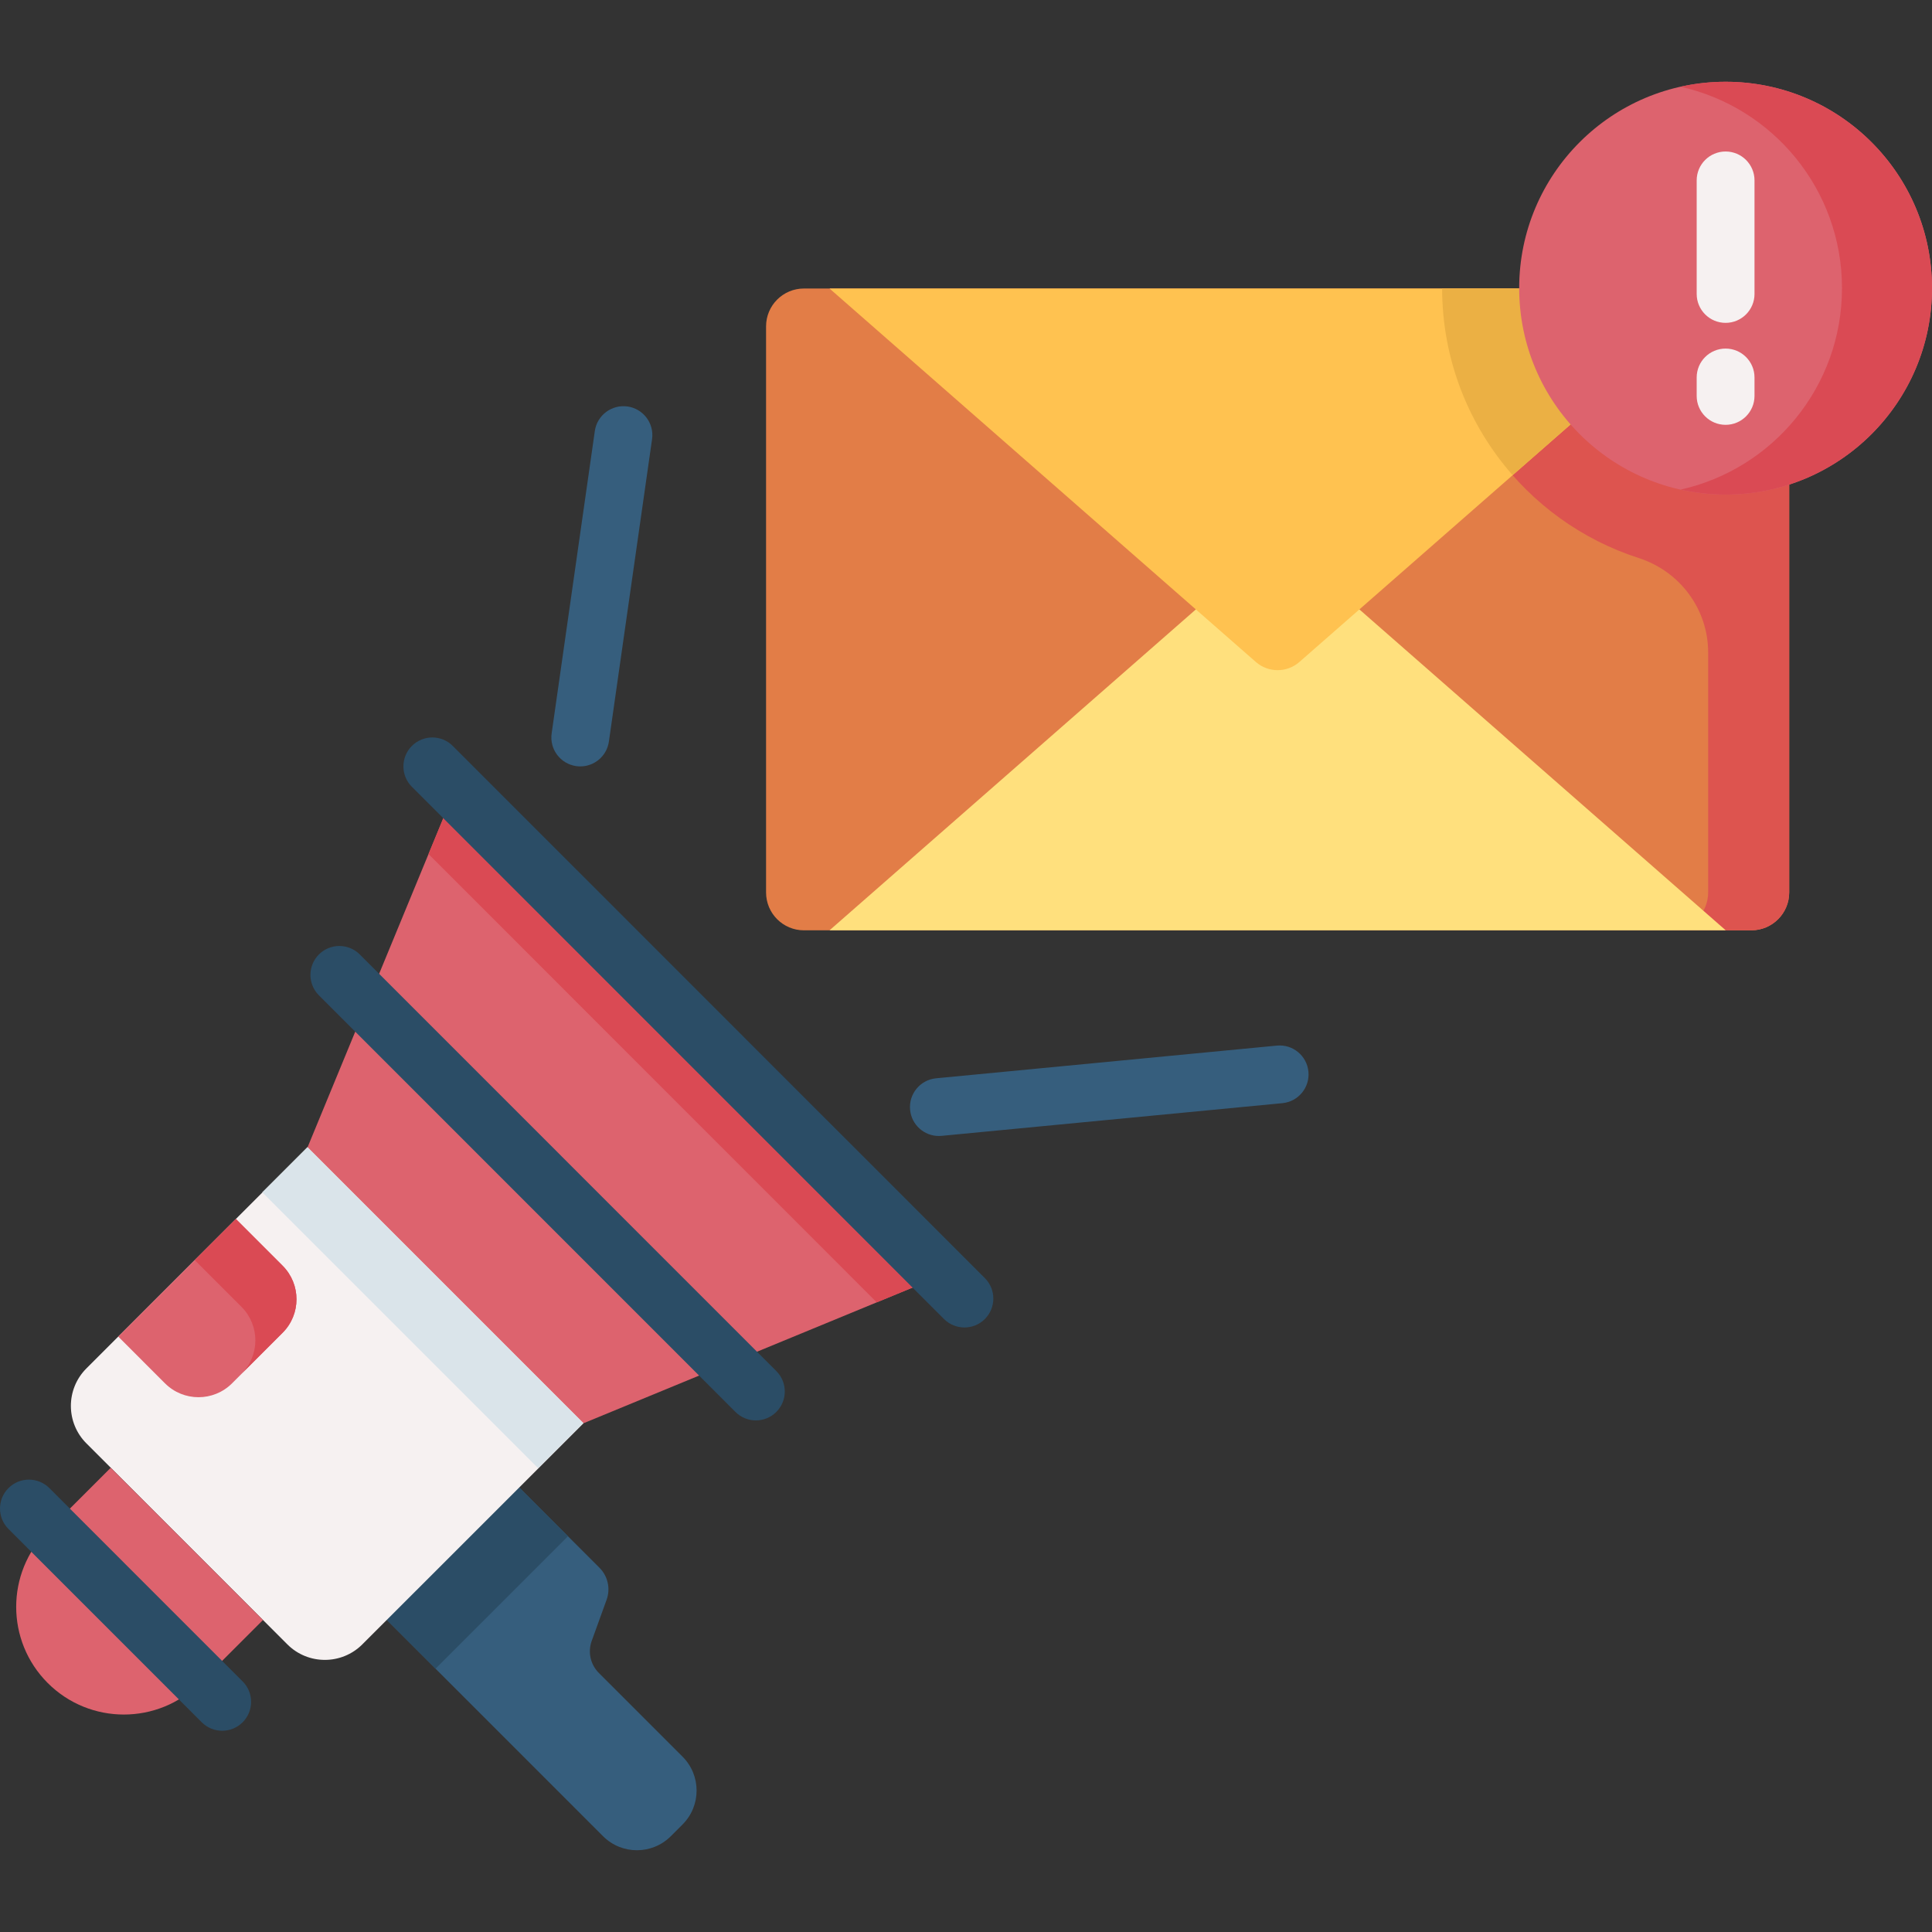 <svg id="Capa_1" enable-background="new 0 0 512 512" height="512" viewBox="0 0 512 512" width="512" xmlns="http://www.w3.org/2000/svg"><rect x="0" y="0" width="512" height="512" fill="#333333" stroke="none"/><g><path d="m130.231 386.83-14.021 14.019-21.079 21.075 32.278 32.284 32.397 32.403c4.961 4.962 13.004 4.962 17.966.002l3.111-3.111c4.962-4.961 4.962-13.004.002-17.966l-22.19-22.194c-2.22-2.221-2.956-5.525-1.887-8.478l3.949-10.911c1.069-2.953.333-6.257-1.887-8.478z" fill="#365e7d"/><path d="m95.131 421.924 20.291 20.295 35.1-35.094-20.291-20.295-14.021 14.019z" fill="#2b4d66"/><path d="m154.625 377.181 94.885-39.12-128.869-128.893-39.137 94.879-4.95 21.305 52.243 52.252z" fill="#dd636e"/><path d="m154.625 377.181-58.603 58.593c-5.488 5.487-14.386 5.487-19.873-.002l-53.249-53.259c-5.487-5.488-5.487-14.386.002-19.873l58.603-58.593z" fill="#f6f1f1"/><path d="m103.613 294.89h16.93v103.417h-16.93z" fill="#dae4ea" transform="matrix(.707 -.707 .707 .707 -212.241 180.738)"/><path d="m113.561 226.331 118.785 118.806 17.164-7.076-128.869-128.893z" fill="#da4a54"/><path d="m52.996 446.017 16.701-16.698-40.347-40.354-16.7 16.698c-11.143 11.141-11.145 29.207-.004 40.35 11.142 11.143 29.207 11.145 40.35.004z" fill="#dd636e"/><g><path d="m58.882 458.668c-1.961 0-3.922-.748-5.418-2.245l-51.22-51.229c-2.992-2.992-2.992-7.843.001-10.835 2.991-2.992 7.842-2.991 10.835.001l51.22 51.229c2.992 2.992 2.992 7.843-.001 10.835-1.496 1.496-3.457 2.244-5.417 2.244z" fill="#2b4d66"/></g><g><path d="m255.582 351.795c-1.961 0-3.922-.748-5.418-2.245l-141.013-141.037c-2.992-2.992-2.992-7.843.001-10.835 2.992-2.991 7.843-2.992 10.835.001l141.013 141.038c2.992 2.992 2.992 7.843-.001 10.835-1.495 1.495-3.456 2.243-5.417 2.243z" fill="#2b4d66"/></g><g><path d="m200.315 376.423c-1.961 0-3.922-.748-5.418-2.245l-110.384-110.403c-2.992-2.992-2.992-7.843.001-10.835 2.991-2.992 7.842-2.991 10.835.001l110.384 110.404c2.992 2.992 2.992 7.843-.001 10.835-1.495 1.495-3.457 2.243-5.417 2.243z" fill="#2b4d66"/></g><path d="m74.889 353.207-13.388 13.386c-4.912 4.911-12.874 4.91-17.785-.002l-12.382-12.384 31.175-31.169 12.382 12.384c4.911 4.912 4.91 12.874-.002 17.785z" fill="#dd636e"/><path d="m51.608 333.938 12.382 12.384c4.911 4.912 4.91 12.874-.002 17.785l10.901-10.899c4.912-4.911 4.912-12.873.002-17.785l-12.382-12.384z" fill="#da4a54"/><path d="m464.119 246.545h-251.067c-5.543 0-10.036-4.493-10.036-10.036v-150.014c0-5.543 4.493-10.036 10.036-10.036h251.068c5.543 0 10.036 4.493 10.036 10.036v150.014c-.001 5.543-4.494 10.036-10.037 10.036z" fill="#e27d47"/><path d="m464.119 76.459h-21.48-60.461c.04 33.409 21.891 61.699 52.078 71.416 10.921 3.515 18.419 13.544 18.419 25.017v63.616c0 5.543-4.493 10.036-10.036 10.036h21.48c5.543 0 10.036-4.493 10.036-10.036v-86.939-63.074c0-5.542-4.493-10.036-10.036-10.036z" fill="#dd544f"/><path d="m338.583 142.519-118.751 104.026h237.503z" fill="#ffe07d"/><path d="m344.35 175.433 112.985-98.975h-237.503l112.985 98.975c3.301 2.891 8.232 2.891 11.533 0z" fill="#ffc250"/><path d="m400.865 125.925 56.469-49.467h-75.157c.024 18.959 7.082 36.26 18.688 49.467z" fill="#ebb044"/><circle cx="457.3" cy="76.367" fill="#dd636e" r="54.7"/><path d="m457.3 21.667c-4.098 0-8.086.465-11.927 1.32 24.472 5.445 42.773 27.269 42.773 53.38s-18.302 47.935-42.773 53.38c3.841.855 7.828 1.32 11.927 1.32 30.21 0 54.7-24.49 54.7-54.7s-24.49-54.7-54.7-54.7z" fill="#da4a54"/><g><g><path d="m457.301 85.561c-4.232 0-7.662-3.43-7.662-7.662v-30.088c0-4.232 3.43-7.662 7.662-7.662s7.662 3.43 7.662 7.662v30.088c0 4.232-3.43 7.662-7.662 7.662z" fill="#f6f1f1"/></g><g><path d="m457.299 112.584c-4.232 0-7.662-3.43-7.662-7.662v-4.884c0-4.232 3.43-7.662 7.662-7.662s7.662 3.43 7.662 7.662v4.884c0 4.232-3.43 7.662-7.662 7.662z" fill="#f6f1f1"/></g></g><g><path d="m248.802 301.049c-3.902 0-7.238-2.968-7.618-6.931-.404-4.212 2.683-7.954 6.895-8.358l90.308-8.663c4.214-.406 7.954 2.684 8.358 6.895s-2.683 7.954-6.895 8.358l-90.308 8.663c-.249.024-.496.036-.74.036z" fill="#365e7d"/></g><g><path d="m153.788 203.105c-.361 0-.725-.026-1.092-.078-4.189-.599-7.1-4.478-6.502-8.667l11.441-80.136c.599-4.19 4.493-7.086 8.667-6.502 4.189.599 7.1 4.478 6.502 8.667l-11.441 80.136c-.546 3.821-3.824 6.58-7.575 6.58z" fill="#365e7d"/></g></g></svg>
